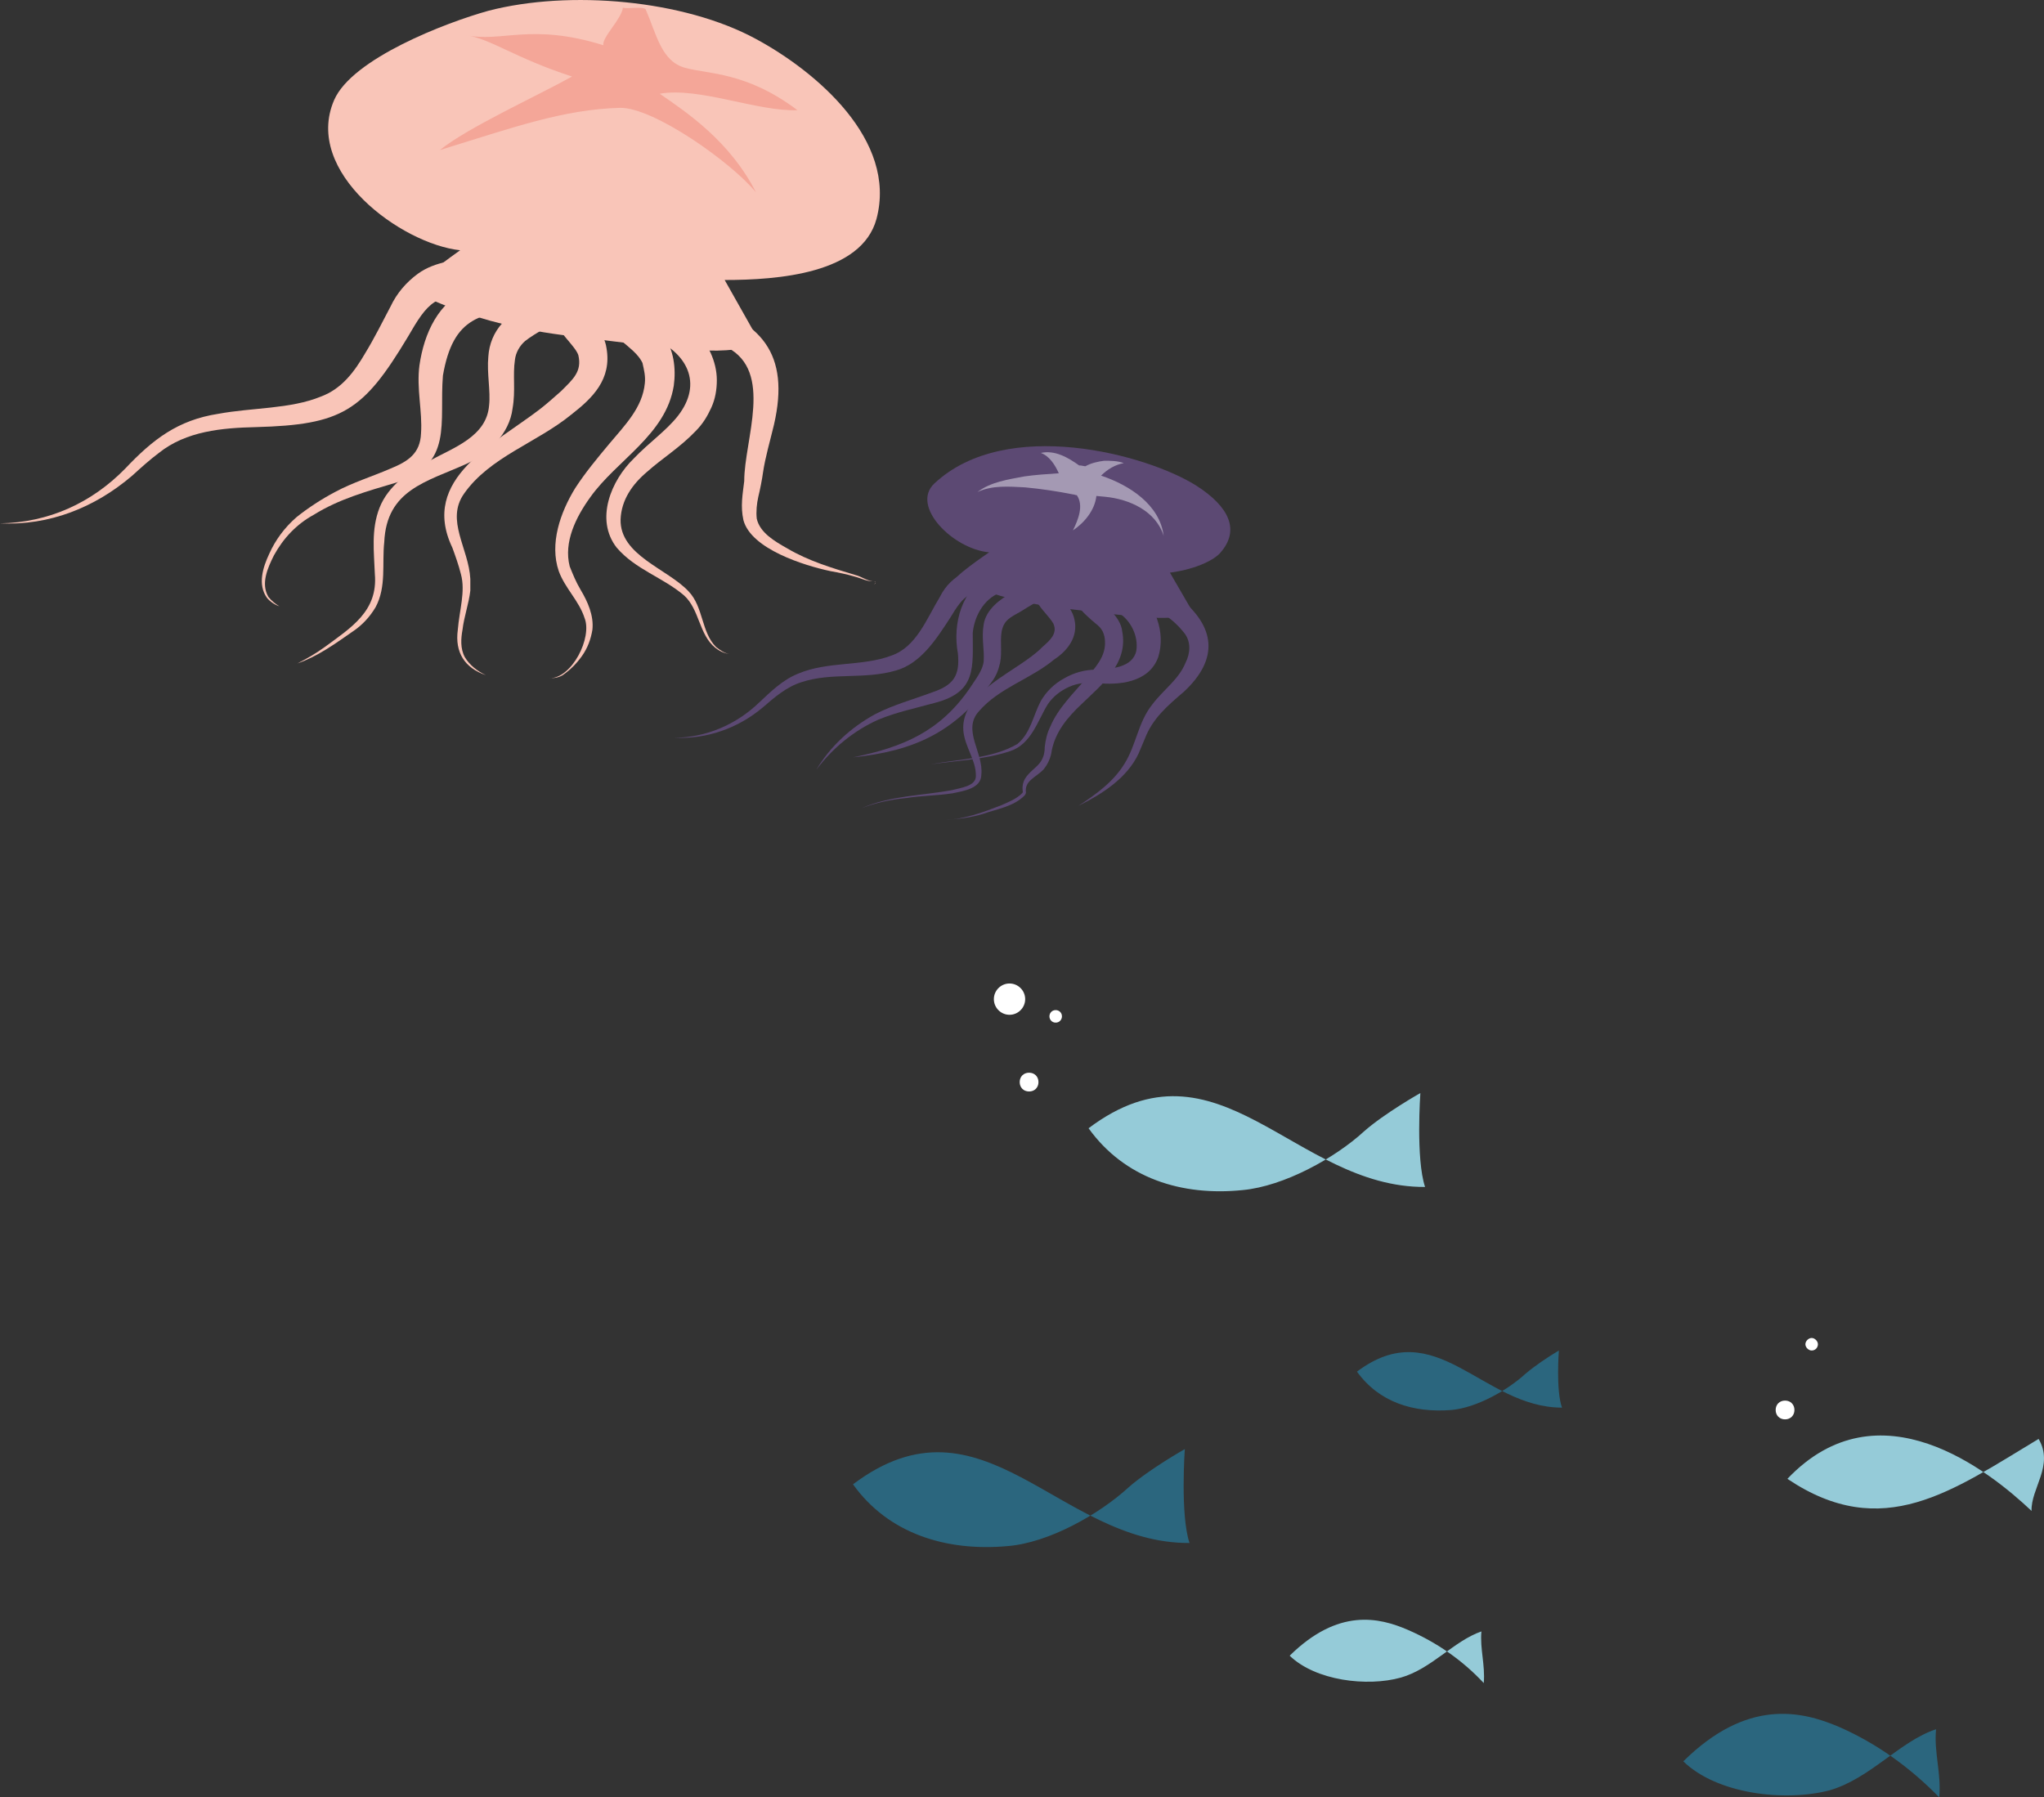 <?xml version="1.0" encoding="UTF-8"?><svg id="Layer_2" xmlns="http://www.w3.org/2000/svg" viewBox="0 0 261.19 229.68"><rect x="0" y="0" width="261.19" height="229.68" fill="#333333" stroke="none"/><defs><style>.cls-1{fill:#f4a698;}.cls-2{fill:#f9c5b8;}.cls-3{fill:#fff;}.cls-4{fill:#a499b3;}.cls-5{fill:#95cbd8;}.cls-6{fill:#2b667e;}.cls-7{fill:#5c4973;}</style></defs><g id="Layer_1-2"><path class="cls-7" d="M149.5,73.18c3.7-.5,5.8-1.8,6.4-2.5,2.6-2.9,1.2-5.9-3-8.6-6.3-4-24.3-8.9-33.5-.3-3.1,2.9,2.4,8.4,7,8.8,0,0-5.3,3.6-4.2,3.6s4.5,2.5,14,3.6c9.4,1.1,14,1.8,16.2,.4l-2.9-5Z"/><path class="cls-7" d="M127.6,75.48c-3.7-.1-4.4,.5-6.2,3.5-1.7,2.6-3.7,5.8-6.9,6.7-4.1,1.2-8.2,.2-12.1,1.5-1.9,.6-3.4,1.9-4.9,3.2-3.2,2.7-7.2,4.1-11.4,3.9,4.1,0,8-1.7,10.9-4.5,1.5-1.4,3-2.9,5-3.7,3.8-1.6,8.2-.9,11.9-2.3,3.2-1.1,4.5-4.7,6.2-7.5,1.5-3,4.4-4,7.5-4v3.2h0Z"/><path class="cls-7" d="M132.3,75.18c-1.7,.1-3.3,.1-4.6,.6-2,.8-3.2,3-3.4,5.1,0,4.4,.5,7.5-4.7,8.9-2.5,.7-5,1.2-7.4,2.2-3.1,1.4-5.8,3.6-7.9,6.4,1.8-3,4.4-5.4,7.5-7.1,2.3-1.2,4.9-1.9,7.3-2.8,2.7-.9,3.6-2.1,3.3-5-.7-3.8,.5-8.3,4.2-10.1,1.9-.9,3.8-1,5.5-1.2l.2,3h0Z"/><path class="cls-7" d="M134.9,74.98s0,.1,.1,.4c.7,1.2,2,2.3,2.3,3.8,.5,2.2-.9,4-2.6,5.1-3,2.5-7,3.6-9.6,6.6-2.2,2.4,.6,5.3,.3,8.1,0,1.8-2.3,2.1-3.7,2.4-2,.3-4,.3-5.9,.6-2,.2-3.9,.6-5.7,1.3,3.6-1.6,7.7-1.6,11.5-2.3,1.1-.3,3.2-.5,3.1-1.9,0-2-1.4-3.6-1.6-5.7-.4-5.1,7.1-7.6,10.1-10.7,.9-.8,2-1.7,1.4-3-.6-1-1.5-1.7-2.1-2.8-.5-.7-.7-1.5-.6-2.4l3,.5h0Z"/><path class="cls-7" d="M145.2,75.18c2.4,2.1,3.8,5.6,2.8,8.8-1.2,3.3-5.1,3.6-7.9,3.3-1.2-.1-2.4,0-3.5,.5s-2,1.2-2.7,2.2c-1.3,2.1-2.1,5.1-4.8,6-3.3,1.1-6.8,1.2-10.2,1.7,3.7-.7,7.8-.7,11.1-2.6,1.7-1.4,2-3.6,3-5.5,.7-1.2,1.7-2.2,3-2.9,1.2-.7,2.6-1.1,4-1.1,1.9-.1,4.7-.2,5.2-2.4,.3-1.9-.7-3.9-2.3-4.9l2.3-3.1h0Z"/><path class="cls-7" d="M150.7,76.38c4.6,3.7,5.1,7.8,.6,12-2.1,1.8-4,3.4-5,6l-.8,1.9c-1.5,3.2-4.7,5.2-7.7,6.7,2.3-1.5,4.5-3.1,5.9-5.4,1.5-2.4,1.7-5.2,3.5-7.5,1.5-2,3.4-3.2,4.3-5.4,.6-1.2,.7-2.6-.1-3.7-.7-.9-1.6-1.8-2.6-2.4l1.9-2.2Z"/><path class="cls-7" d="M134.8,74.08c-.4,2.1-2.6,2.9-4.1,3.9-1.1,.7-2.2,1-2.6,2.3-.4,1.2,0,2.9-.3,4.4-.2,.9-.5,1.7-1.1,2.5-4.7,6.4-9.9,8.8-17.7,9.6,6.4-1.3,11.1-3.3,14.9-8.8,.7-1.1,1.7-2.3,1.8-3.5,.1-1.5-.3-3,0-4.7,.3-1.9,2.1-3.2,3.5-4,.9-.6,2.2-1.5,2.6-2l3,.3h0Z"/><path class="cls-7" d="M140.2,76.18c1,1.3,3,2.6,3.2,4.5,.8,4.1-2.6,6.8-5.2,9.3-1.8,1.7-3.3,3.5-3.8,5.9-.1,.9-.5,1.8-1.1,2.5-1,1-2.4,1.4-2.2,2.9,0,.1-.1,.3-.2,.4-1.4,1.4-3.5,1.7-5.2,2.3-1.6,.5-3.3,.7-4.9,.8,2.5-.1,4.9-1,7.2-1.9,.9-.4,1.9-.8,2.6-1.5,0,0,.1-.1,.1-.2-.1-.6,0-1.2,.3-1.7,.5-.8,1.3-1.3,1.8-1.9s.7-1.3,.7-2.1c.1-.9,.3-1.8,.7-2.6,1-2.4,3-4.3,4.6-6.2,1.2-1.4,2.5-2.8,2.4-4.7,0-.4-.1-.9-.3-1.3s-.5-.7-.9-1c-.7-.6-1.4-1.2-2-1.9l2.2-1.6h0Z"/><path class="cls-4" d="M140.7,60.78c.8-.8,1.8-1.4,2.9-1.6-.8-.3-1.7-.3-2.5-.3-.8,.1-1.7,.3-2.4,.7-.2,0-.5-.1-.7-.1h-.1c-1.4-1-3.1-2-4.9-1.6,1.1,.4,1.8,1.5,2.3,2.6-1.5,.1-3,.2-4.4,.4-2.1,.4-4.3,.7-6,2,1.9-.9,4.1-.7,6.1-.6,2.1,.2,4.1,.5,6.1,.9,.2,0,.3,.1,.5,.1,.9,1.3,.2,3.1-.5,4.5,1.5-1,2.8-2.6,3-4.4l1.1,.1c3.1,.3,6.5,1.8,7.5,5-.5-4-4.4-6.5-8-7.7Z"/><path class="cls-7" d="M56.3,15.68c1.7,0,3.1-1.4,3.1-3.1s-1.4-3.1-3.1-3.1-3.1,1.4-3.1,3.1,1.4,3.1,3.1,3.1Z"/><path class="cls-4" d="M88.8,20.58c.8,0,1.5-.7,1.5-1.5,0-.9-.7-1.5-1.5-1.5s-1.5,.7-1.5,1.5,.7,1.5,1.5,1.5Z"/><path class="cls-4" d="M67.8,36.48c.8,0,1.5-.7,1.5-1.5s-.7-1.5-1.5-1.5-1.5,.7-1.5,1.5,.7,1.5,1.5,1.5Z"/><path class="cls-2" d="M92.6,35.78c6.8,0,17.5-.8,19.4-7.8,2.7-10.1-7.8-18.9-15.4-23C87.4-.02,72.8-1.32,62.4,1.38c-5.4,1.5-17.4,6.1-19.7,11.4-4,9.2,8.6,18.4,16.1,19.2,0,0-7.8,5.5-6.1,5.5s6.7,3.9,20.5,5.5c13.9,1.7,20.5,2.8,23.8,.6l-4.4-7.8Z"/><path class="cls-1" d="M77.1,5.78c-9.3-2.9-13-.3-17.6-1.3,3.3,.5,6.2,2.9,13.6,5.3-4.5,2.5-13.3,6.5-16.9,9.4,9.4-2.9,15.8-5.2,23-5.4,4.3-.1,14.3,7,17.4,10.8-3.3-6.5-8.8-10.2-12.3-12.6,5-.9,12.5,2.3,17.6,2.1-6.5-4.9-11.4-4.6-14.3-5.4-3.1-.8-3.7-4.3-5.1-7.5-.5-.4-2.3,0-2.9-.2-.2,1.5-2.7,3.8-2.5,4.8Z"/><path class="cls-2" d="M61.1,37.68c-5.5-.2-6.4,.9-9,5.4-5.7,9.5-8.4,11.2-19.4,11.5-4.3,.1-8.9,.5-12.4,3.3-1.2,.9-2.3,1.9-3.4,2.9-4.8,4.1-10.6,6.4-16.9,6.1,6.2-.1,11.7-2.6,16-7,3.5-3.7,6.7-6.2,11.9-7,4.3-.8,9.2-.6,13.1-2.2,2.7-1,4.3-3.2,5.7-5.6,1.1-1.8,2.2-4,3.2-5.9,.8-1.7,2-3.1,3.5-4.2,2.2-1.6,5.3-1.9,7.7-1.9v4.6h0Z"/><path class="cls-2" d="M68.4,39.48c-7,.3-10.5,1-11.8,8.5-.5,6,1.4,11.4-6,13.7-3.7,1.1-7.3,2.1-10.5,4.1-2.2,1.2-3.9,3-5.1,5.2-.8,1.6-1.7,3.6-.7,5.3,.4,.5,.9,.9,1.4,1.2-.6-.2-1.2-.6-1.6-1.1-1.2-1.7-.5-3.9,.3-5.6,.8-1.8,2-3.4,3.5-4.7,1.5-1.2,3.2-2.3,4.9-3.2,2.2-1.2,4.8-2,7.1-3,2.2-.9,3.8-1.9,3.9-4.5,.2-2.8-.6-5.7-.2-8.7,.6-4.1,2.4-8.1,6.4-9.8,2.6-1.2,5.3-1.5,8.1-1.8l.3,4.4h0Z"/><path class="cls-2" d="M74.7,38.68c-.1,.2-.1,.4,0,.6,.8,1.7,2.5,3.1,2.8,5.2,.7,4-1.8,6.4-4.5,8.5-4.4,3.6-10.4,5.4-13.7,10.1-2.4,3.4,.6,7,.8,10.9v1.5c-.2,1.7-.8,3.3-1,5-.2,1.1-.3,2.4,.3,3.5,.6,1,1.6,1.8,2.7,2.3-2.7-.9-4-2.9-3.6-5.8,.2-2.5,1-4.9,.4-7.1-.3-1.2-.7-2.3-1.1-3.4-4.2-8.8,5.5-13.3,11.2-17.7,.9-.7,1.8-1.5,2.7-2.3,1.5-1.5,2.7-2.5,2.2-4.6-.4-1.2-2.7-3-3.2-4.8-.3-.8-.3-1.6-.2-2.4l4.2,.5h0Z"/><path class="cls-2" d="M77.1,36.78c4.1,1,8.4,2.4,11.6,5.4,.9,.8,1.6,1.8,2.1,2.9,.5,1.1,.8,2.3,.8,3.5s-.2,2.4-.7,3.5-1.1,2.1-2,3c-2,2.1-4.3,3.5-6.2,5.2-1.9,1.6-3.3,3.6-3.4,6.1-.1,4.6,6,6.3,8.7,9.2,1.9,2,1.6,5.2,3.5,7.1,.5,.4,1.1,.8,1.7,.9-.7-.1-1.3-.4-1.8-.8-2.1-1.7-2-4.9-4-6.7-2.7-2.3-6.2-3.3-8.6-6.1-2.8-3.6-.7-8.6,2.2-11.4,1.9-2,4.1-3.5,5.6-5.4,3.3-4.2,1.2-8.2-3.5-10.1-2.3-.9-4.7-1.6-7.1-1.9l1.1-4.4h0Z"/><path class="cls-2" d="M88.6,38.58c8.7,2.3,12.4,6.6,10.3,15.7-.5,2.1-1.1,4.1-1.4,6.1-.1,.8-.4,2.3-.6,3.1-.2,.9-.3,1.9-.2,2.8,.4,1.8,2.3,2.9,3.9,3.8,2.7,1.6,5.7,2.5,8.7,3.4,.8,.2,1.4,.7,2.2,.8,.1,0,.3,0,.4,.1,0,.2-.1,.2-.2,.3,.3-.3,.3-.4-.2-.4-.8,0-1.5-.4-2.3-.6-1-.3-2-.5-3.1-.7-3.3-.7-10.1-2.8-11.1-6.5-.4-1.8-.1-3.3,.1-5,0-5.3,3.8-14-2.2-17.1-1.7-.8-3.6-1.3-5.5-1.6l1.2-4.2h0Z"/><path class="cls-2" d="M75.8,35.98c-.9,4-5.9,5.4-8.7,7.6-.7,.6-1.2,1.5-1.3,2.4-.3,2,.1,3.9-.3,6.2-.4,3.3-3.1,5.8-5.9,7.1-5.1,2.3-10.2,3.3-10.5,10-.3,2.7,.3,5.7-1.1,8.3-.7,1.2-1.7,2.3-2.9,3.1-2.3,1.6-4.5,3.2-7.1,4.1,1.2-.6,2.4-1.3,3.5-2.1,3.4-2.5,6.8-4.6,6.4-9.3-.1-2.8-.5-5.7,.6-8.5s3.8-4.7,6.4-6c3.1-1.7,7.3-3.1,7.6-7.1,.2-1.8-.3-4.1-.1-6.2,.1-1.6,.7-3.1,1.8-4.3,2-2.2,4.9-3.4,6.9-5.5l.2-.3c.1-.1,.1-.2,.2-.3,0,0-.1,.1,0,.1l4.3,.7h0Z"/><path class="cls-2" d="M81.4,38.98c.8,1.3,2.3,2.4,3.4,3.9,1.3,1.8,1.6,4.2,1.3,6.4-1,6.3-7.3,9.5-10.7,14.3-1.8,2.5-3.4,5.7-2.6,8.8,.4,1,.8,2,1.4,3,.9,1.5,1.7,3.3,1.5,5.1-.2,1.2-.6,2.3-1.3,3.3-.7,1-1.5,1.8-2.5,2.5-.5,.3-1.1,.4-1.7,.4,2.9,0,5.5-5.2,4.5-7.7-.7-2.2-2.5-3.8-3.3-6-1.2-3.5,.2-7.5,2.1-10.6,1.3-2,2.8-3.8,4.3-5.6,2.1-2.5,4.3-4.7,4.6-7.8,.1-.9-.1-1.7-.3-2.6-.8-1.7-3-2.7-4.3-4.5l3.6-2.9h0Z"/><path class="cls-6" d="M215.1,225.08c8.1-8,15-6.5,19.9-4.4,4.8,2.1,9.1,5.2,12.8,9,.3-3-.7-5.8-.4-8.7-4.6,1.5-8.4,6.3-13.6,7.8-5.7,1.5-14.4,.5-18.7-3.7Z"/><path class="cls-5" d="M164.8,211.58c6.2-6.1,11.4-4.9,15.1-3.3,3.7,1.6,7,3.9,9.7,6.8,.2-2.3-.5-4.4-.3-6.6-3.5,1.2-6.4,4.8-10.3,5.9-4.3,1.2-10.9,.4-14.2-2.8Z"/><path class="cls-6" d="M173.4,175.28c10.1-7.6,16,4.6,26.2,4.6-.8-2.2-.4-7.3-.4-7.3-1.5,.9-3,1.9-4.3,3-2.3,2.1-6.2,4.3-9.4,4.6-4.9,.4-9.3-1-12.1-4.9Z"/><path class="cls-6" d="M109,189.68c16.6-12.5,26.3,7.6,43,7.5-1.2-3.6-.6-12-.6-12,0,0-4.6,2.6-7.2,4.9-3.7,3.4-10.2,7.1-15.5,7.5-7.8,.7-15.2-1.6-19.7-7.9Z"/><path class="cls-5" d="M139.1,144.18c16.6-12.5,26.3,7.6,43,7.5-1.2-3.6-.6-12-.6-12,0,0-4.6,2.6-7.2,4.9-3.7,3.4-10.2,7-15.5,7.5-7.8,.8-15.1-1.5-19.7-7.9Z"/><path class="cls-5" d="M228.4,188.98c11.7-12.3,25.8-1,31.2,4.1-.1-2.9,2.9-5.8,.9-9.2-11,6.6-19.9,13.3-32.1,5.1Z"/><path class="cls-3" d="M129,129.68c1.1,0,2-.9,2-2s-.9-2-2-2-2,.9-2,2,.9,2,2,2Z"/><path class="cls-3" d="M131.5,139.48c.7,0,1.2-.5,1.2-1.2s-.5-1.2-1.2-1.2-1.2,.5-1.2,1.2,.5,1.2,1.2,1.2Z"/><path class="cls-3" d="M134.9,130.68c.5,0,.8-.4,.8-.8,0-.5-.4-.8-.8-.8-.5,0-.8,.4-.8,.8,0,.4,.3,.8,.8,.8Z"/><path class="cls-3" d="M228.1,181.38c.7,0,1.2-.5,1.2-1.2s-.5-1.2-1.2-1.2-1.2,.5-1.2,1.2,.5,1.2,1.2,1.2Z"/><path class="cls-3" d="M231.5,172.58c.5,0,.8-.4,.8-.8s-.4-.8-.8-.8-.8,.4-.8,.8,.4,.8,.8,.8Z"/></g></svg>